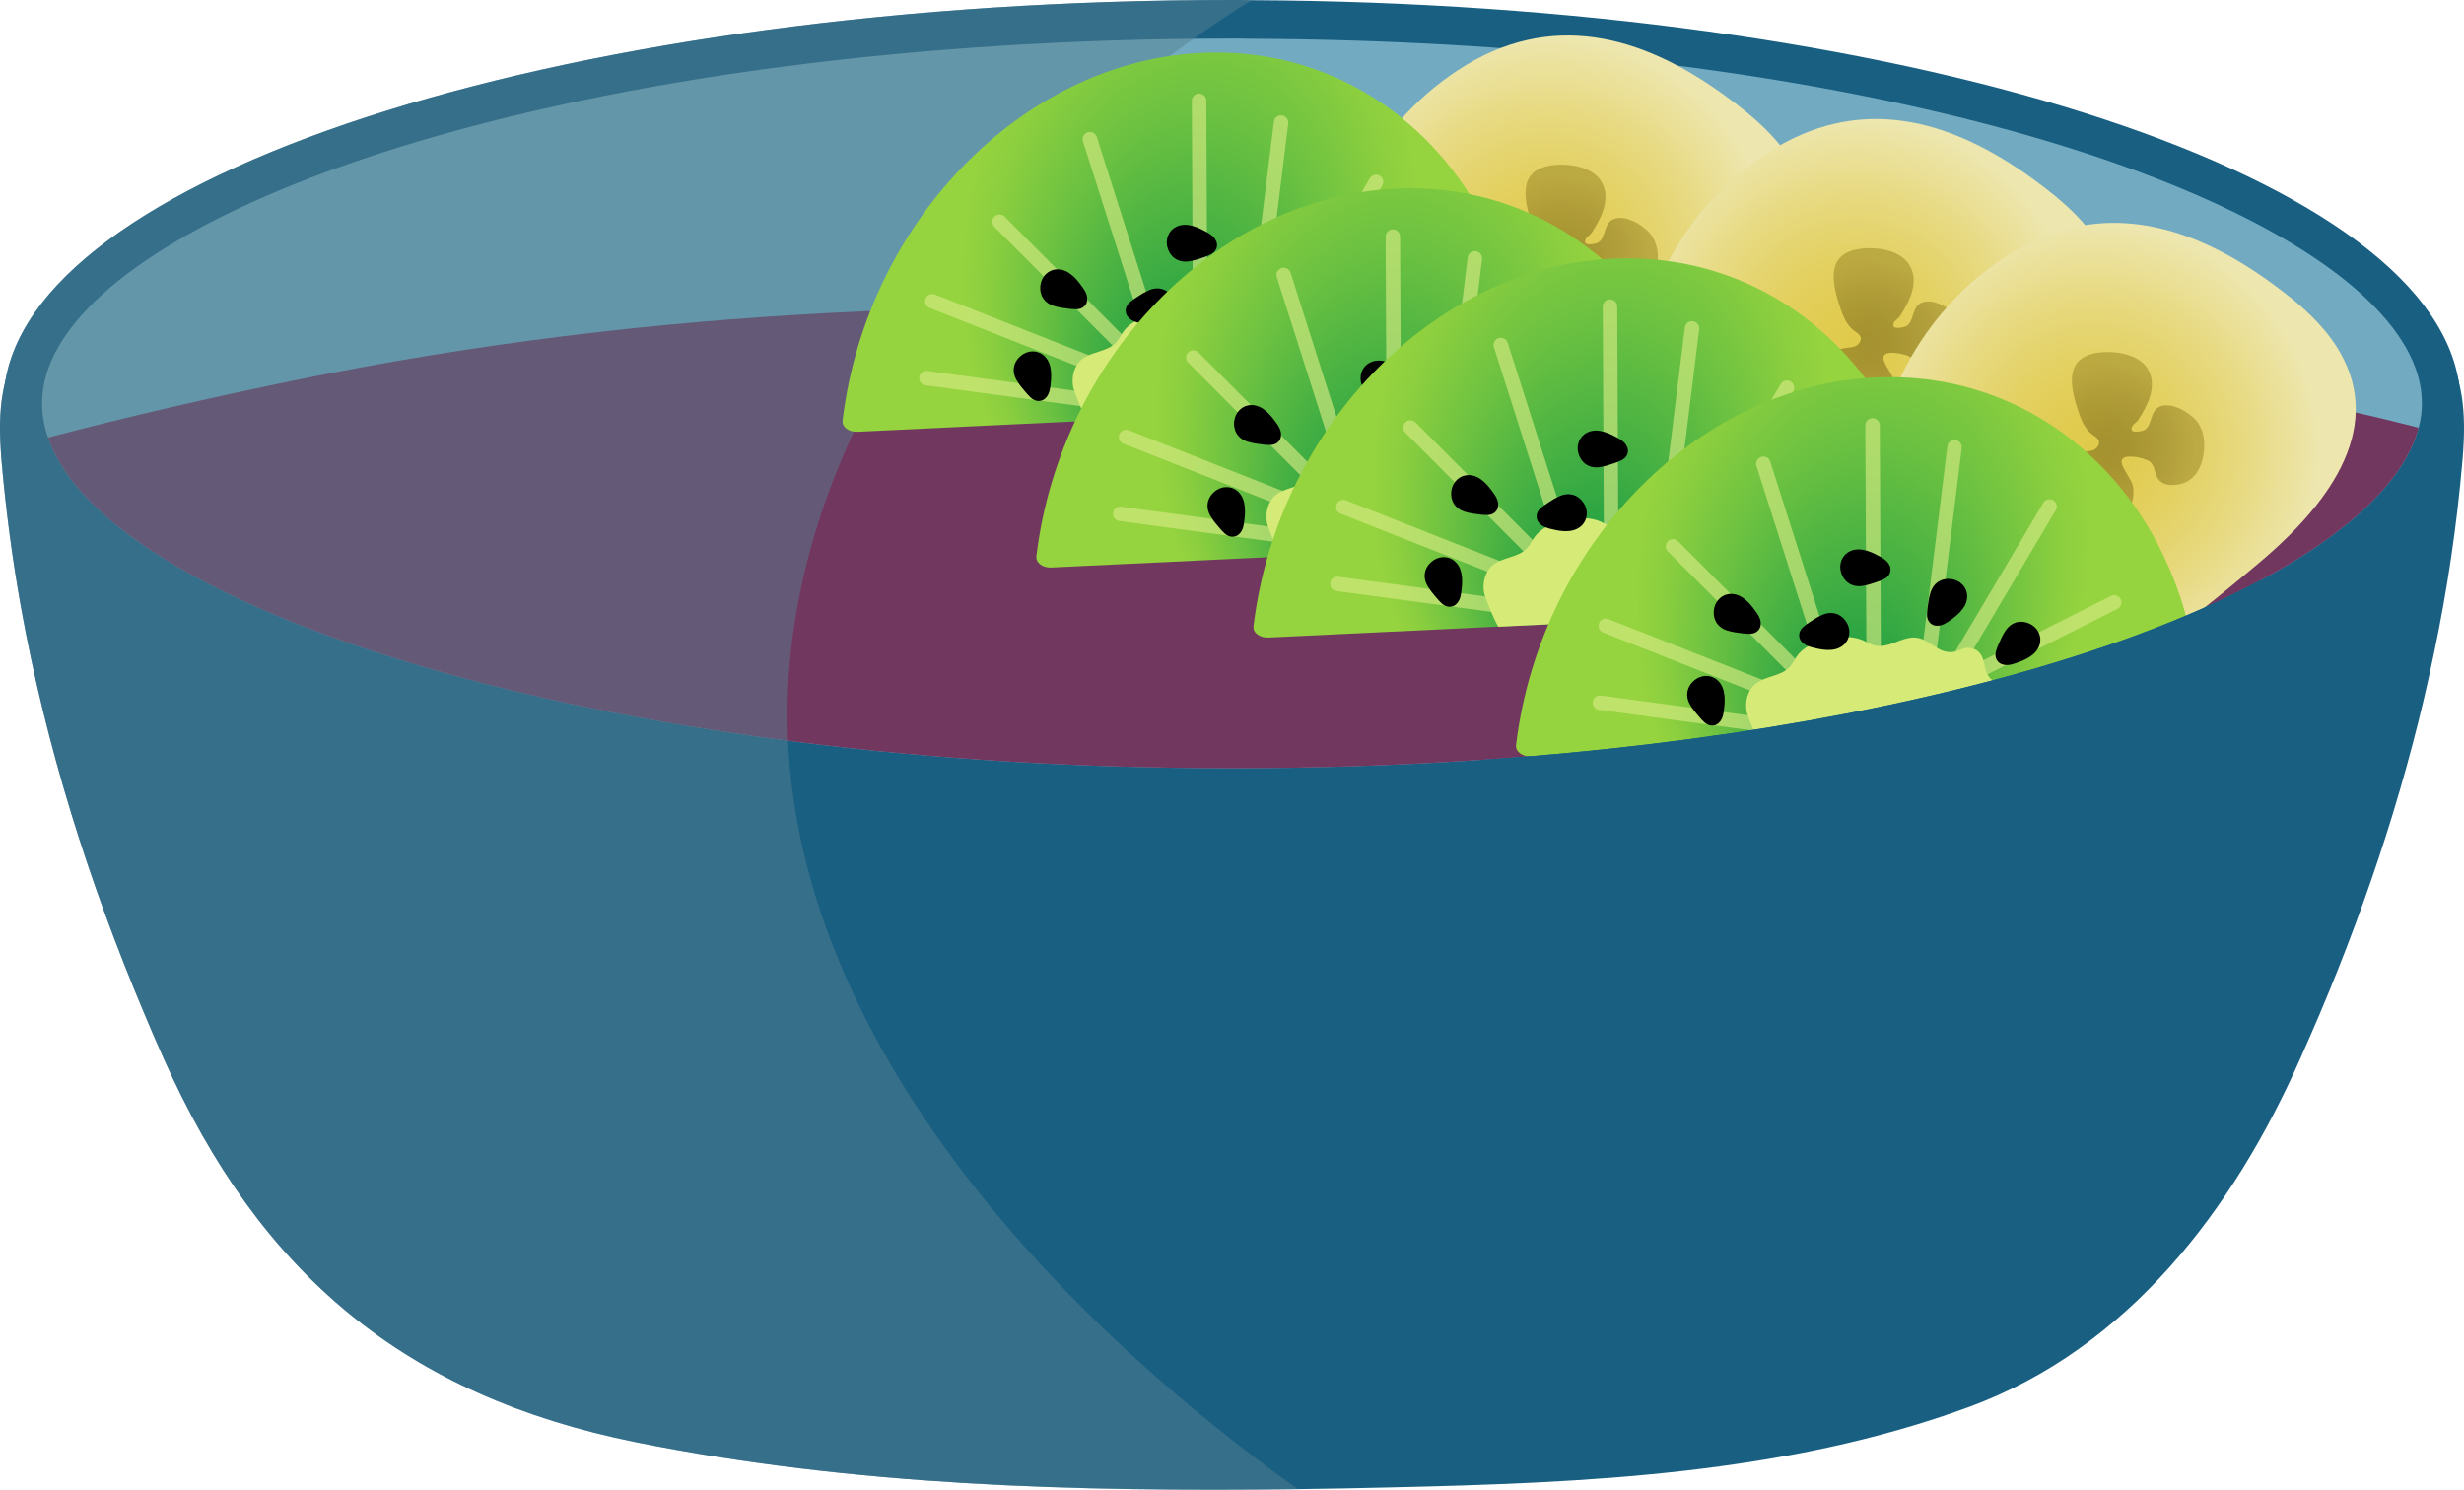 <?xml version="1.0" encoding="utf-8"?>
<!-- Generator: Adobe Illustrator 25.0.0, SVG Export Plug-In . SVG Version: 6.00 Build 0)  -->
<svg version="1.1" xmlns="http://www.w3.org/2000/svg" xmlns:xlink="http://www.w3.org/1999/xlink" x="0px" y="0px"
	 viewBox="0 0 127.703 77.219" style="enable-background:new 0 0 127.703 77.219;" xml:space="preserve">
<style type="text/css">
	.st0{fill:#195F82;}
	.st1{fill:#72ABC1;}
	.st2{fill:#72375F;}
	.st3{opacity:0.48;fill:#568091;}
	.st4{fill:url(#SVGID_1_);}
	.st5{opacity:0.43;fill:url(#SVGID_2_);}
	.st6{fill:url(#SVGID_3_);}
	.st7{opacity:0.43;fill:url(#SVGID_4_);}
	.st8{fill:url(#SVGID_5_);}
	.st9{opacity:0.43;fill:url(#SVGID_6_);}
	.st10{fill:url(#SVGID_7_);}
	.st11{opacity:0.64;fill:none;stroke:#D6EA83;stroke-width:0.75;stroke-linecap:round;stroke-miterlimit:10;}
	.st12{fill:#D6EA77;}
	.st13{stroke:#000000;stroke-width:0.75;stroke-linecap:round;stroke-miterlimit:10;}
	.st14{fill:url(#SVGID_8_);}
	.st15{fill:url(#SVGID_9_);}
	.st16{fill:url(#SVGID_10_);}
</style>
<g id="acai_bowl">
	<g id="bowl">
		<path class="st0" d="M127.691,22.8c-0.01,0.36-0.04,0.73-0.07,1.09c-0.29,3.39-0.79,6.72-1.48,10c-1.32,6.37-3.33,12.55-5.9,18.63
			c-0.33,0.78-0.67,1.55-1.01,2.32c-3.46,7.84-8.93,15.06-17.18,18.09c-9.56,3.51-19.91,3.94-29.99,4.17
			c-1.6,0.04-3.2,0.07-4.8,0.09c-11.47,0.14-23.01-0.16-34.29-2.43c-11.95-2.41-19.5-8.69-24.5-19.92c-0.34-0.77-0.68-1.54-1-2.32
			c-2.9-6.88-5.1-13.88-6.4-21.13c-0.44-2.47-0.77-4.97-0.99-7.5c-0.02-0.19-0.03-0.38-0.04-0.57c-0.08-1.18-0.06-2.38,0.22-3.49
			c0.01-0.03,0.01-0.06,0.02-0.1c0.08-0.33,0.19-0.66,0.32-0.97c0.29-0.68,0.71-1.31,1.29-1.86c0.46-0.43,0.97-0.81,1.52-1.13
			c0.01-0.01,0.01-0.01,0.01-0.01c0.54-0.31,1.11-0.58,1.69-0.81c0.32-0.13,0.64-0.25,0.97-0.36c5.61-1.91,12.17-1.49,17.94-1.04
			c6.37,0.49,12.71,1.47,18.99,2.67c1.36,0.25,2.71,0.52,4.06,0.8c0.04,0.01,0.09,0.02,0.13,0.03c5.58,1.13,11.13,2.44,16.65,3.86
			c5.56-1.43,11.16-2.75,16.79-3.89c0.32-0.07,0.64-0.13,0.96-0.19c7.29-1.48,14.66-2.71,22.08-3.28
			c5.77-0.45,12.33-0.87,17.94,1.04c0.33,0.11,0.65,0.23,0.97,0.36c0.58,0.24,1.16,0.5,1.7,0.82c0.55,0.32,1.06,0.7,1.52,1.13
			c0.59,0.55,1,1.18,1.29,1.86c0.13,0.31,0.24,0.64,0.32,0.97c0.01,0.04,0.01,0.07,0.02,0.1
			C127.681,20.78,127.731,21.79,127.691,22.8z"/>
		<path class="st1" d="M63.851,40.82c-7.857,0-15.502-0.465-22.724-1.382C17.234,36.415,1.181,28.97,1.181,20.91
			c0-0.278,0.021-0.567,0.062-0.884l0.017-0.099C3.029,9.477,31.104,1,63.851,1c0.01,0,0.02,0,0.029,0c0.32,0,0.64,0,0.951,0.009
			c32.246,0.154,59.87,8.627,61.604,18.887c0.008,0.044,0.015,0.082,0.021,0.115c0.043,0.326,0.064,0.62,0.064,0.898
			C126.521,31.702,97.822,40.82,63.851,40.82z"/>
		<path class="st0" d="M127.441,19.83c-0.01-0.03-0.01-0.06-0.02-0.1c-1.84-10.89-29.06-19.56-62.56-19.72
			C64.531,0,64.191,0,63.851,0c-33.96,0-61.71,8.73-63.57,19.73c-0.01,0.04-0.01,0.07-0.02,0.1c-0.05,0.36-0.08,0.72-0.08,1.08
			c0,0.77,0.13,1.53,0.38,2.28c2.6,7.9,18.63,14.48,40.44,17.24c7.09,0.9,14.8,1.39,22.85,1.39c33.34,0,60.69-8.42,63.43-19.13
			c0.16-0.59,0.24-1.18,0.24-1.78C127.521,20.55,127.491,20.19,127.441,19.83z M125.351,22.17c-1.06,4.13-7.29,8.4-17.1,11.62
			c-11.84,3.89-27.6,6.03-44.4,6.03c-7.81,0-15.42-0.46-22.6-1.37c-21.16-2.68-36.46-9-38.76-15.77c-0.21-0.59-0.31-1.18-0.31-1.77
			c0-0.23,0.02-0.47,0.05-0.73c0-0.01,0-0.02,0.01-0.03v-0.01l0.01-0.08c0.31-1.84,1.63-3.69,3.83-5.47
			c3.15-2.54,8.12-4.94,14.54-6.94C32.311,4.01,47.661,2,63.851,2h0.06c0.3,0,0.6,0,0.89,0.01h0.05c28,0.13,48.58,5.95,56.77,12.58
			c2.21,1.8,3.52,3.65,3.83,5.47l0.01,0.08v0.01c0.01,0.01,0.01,0.02,0.01,0.03c0.03,0.26,0.05,0.5,0.05,0.73
			C125.521,21.33,125.471,21.75,125.351,22.17z"/>
	</g>
	<path id="acai" class="st2" d="M2.491,22.68c4.24-1.11,8.51-2.09,12.79-2.97c9.44-1.93,18.58-3.01,27.73-3.49
		c9.93-0.53,19.86-0.36,30.21,0.18c2.75,0.14,5.55,0.28,8.38,0.43c14.47,0.73,29.67,1.71,43.75,5.34c-1.06,4.13-7.29,8.4-17.1,11.62
		c-11.84,3.89-27.6,6.03-44.4,6.03c-7.81,0-15.42-0.46-22.6-1.37C20.091,35.77,4.791,29.45,2.491,22.68z"/>
	<path id="shadow" class="st3" d="M67.261,77.19c-11.47,0.14-23.01-0.16-34.29-2.43c-11.95-2.41-19.5-8.69-24.5-19.92
		c-0.34-0.77-0.68-1.54-1-2.32c-3.89-9.22-6.52-18.66-7.39-28.63c-0.12-1.36-0.14-2.77,0.18-4.06c0.01-0.03,0.01-0.06,0.02-0.1
		C2.141,8.73,29.891,0,63.851,0c0.34,0,0.68,0,1.01,0.01c-7.49,4.69-13.52,10.61-17.66,17.04c-4.2,6.52-6.47,13.55-6.39,20.37
		c0.01,1.01,0.07,2.02,0.19,3.01C42.691,55.49,55.401,68.73,67.261,77.19z"/>
</g>
<g id="Layer_17">
	
		<radialGradient id="SVGID_1_" cx="79.543" cy="19.25" r="11.737" gradientTransform="matrix(0.751 0.66 -0.66 0.751 33.115 -53.315)" gradientUnits="userSpaceOnUse">
		<stop  offset="0" style="stop-color:#E0CA4B"/>
		<stop  offset="0.169" style="stop-color:#E1CC51"/>
		<stop  offset="0.398" style="stop-color:#E3D162"/>
		<stop  offset="0.66" style="stop-color:#E7D97F"/>
		<stop  offset="0.945" style="stop-color:#ECE4A6"/>
		<stop  offset="1" style="stop-color:#EDE6AE"/>
	</radialGradient>
	<path class="st4" d="M69.002,17.512c-0.854-5.236,1.956-10.885,6.603-13.904c4.743-3.081,9.448-1.817,13.792,1.343
		c1.471,1.07,2.907,2.287,3.73,3.909c2.143,4.226-1.448,8.184-4.509,10.728c-2.917,2.425-8.417,7.21-12.396,6.399
		c-1.801-0.367-3.383-1.491-4.585-2.881C70.17,21.41,69.325,19.49,69.002,17.512z"/>
	
		<radialGradient id="SVGID_2_" cx="80.139" cy="18.478" r="4.305" gradientTransform="matrix(0.751 0.66 -0.66 0.751 33.115 -53.315)" gradientUnits="userSpaceOnUse">
		<stop  offset="0" style="stop-color:#564708"/>
		<stop  offset="0.265" style="stop-color:#5C4D0A"/>
		<stop  offset="0.622" style="stop-color:#6D5C0F"/>
		<stop  offset="1" style="stop-color:#877416"/>
	</radialGradient>
	<path class="st5" d="M82.513,12.037c0.513-0.795,0.991-1.787,0.473-2.639c-0.512-0.842-1.946-0.981-2.809-0.783
		c-1.592,0.366-1.131,1.981-0.72,3.168c0.126,0.364,0.287,0.687,0.571,0.952c0.2,0.187,0.568,0.303,0.399,0.65
		c-0.159,0.325-0.522,0.275-0.836,0.337c-0.614,0.12-1.773,0.307-2.067,0.942c-0.494,1.067,0.948,2.517,1.743,3.02
		c0.318,0.201,0.69,0.364,1.062,0.304c0.545-0.088,1.071-0.632,1.447-1.006c0.401-0.399,0.537-0.911,0.457-1.463
		c-0.069-0.478-0.905-1.272-0.466-1.508c0.291-0.157,1.233,0.035,1.422,0.288c0.184,0.246,0.176,0.597,0.363,0.84
		c0.244,0.318,0.72,0.334,1.111,0.246c0.908-0.204,1.231-1.113,1.26-1.962c0.015-0.44-0.09-0.893-0.349-1.248
		c-0.359-0.493-1.393-1.12-2.014-0.786c-0.485,0.261-0.314,1.091-0.846,1.229c-0.182,0.047-0.518,0.097-0.558-0.054
		C82.119,12.312,82.392,12.225,82.513,12.037z"/>
</g>
<g id="Layer_18">
	
		<radialGradient id="SVGID_3_" cx="94.395" cy="11.951" r="11.737" gradientTransform="matrix(0.751 0.66 -0.66 0.751 33.115 -53.315)" gradientUnits="userSpaceOnUse">
		<stop  offset="0" style="stop-color:#E0CA4B"/>
		<stop  offset="0.169" style="stop-color:#E1CC51"/>
		<stop  offset="0.398" style="stop-color:#E3D162"/>
		<stop  offset="0.66" style="stop-color:#E7D97F"/>
		<stop  offset="0.945" style="stop-color:#ECE4A6"/>
		<stop  offset="1" style="stop-color:#EDE6AE"/>
	</radialGradient>
	<path class="st6" d="M84.974,21.842c-0.854-5.236,1.956-10.885,6.603-13.904c4.743-3.081,9.448-1.817,13.792,1.343
		c1.471,1.07,2.907,2.287,3.73,3.909c2.143,4.226-1.448,8.184-4.509,10.728c-2.917,2.425-8.417,7.21-12.396,6.399
		c-1.801-0.367-3.383-1.491-4.585-2.881C86.142,25.74,85.296,23.82,84.974,21.842z"/>
	
		<radialGradient id="SVGID_4_" cx="94.991" cy="11.179" r="4.305" gradientTransform="matrix(0.751 0.66 -0.66 0.751 33.115 -53.315)" gradientUnits="userSpaceOnUse">
		<stop  offset="0" style="stop-color:#564708"/>
		<stop  offset="0.265" style="stop-color:#5C4D0A"/>
		<stop  offset="0.622" style="stop-color:#6D5C0F"/>
		<stop  offset="1" style="stop-color:#877416"/>
	</radialGradient>
	<path class="st7" d="M98.485,16.367c0.513-0.795,0.991-1.787,0.473-2.639c-0.512-0.842-1.946-0.981-2.809-0.783
		c-1.592,0.366-1.131,1.981-0.72,3.168c0.126,0.364,0.287,0.687,0.571,0.952c0.2,0.187,0.568,0.303,0.399,0.65
		c-0.159,0.325-0.522,0.275-0.836,0.337c-0.614,0.12-1.773,0.307-2.067,0.942c-0.494,1.067,0.948,2.517,1.743,3.02
		c0.318,0.201,0.69,0.364,1.062,0.304c0.545-0.088,1.071-0.632,1.447-1.006c0.401-0.399,0.537-0.911,0.457-1.463
		c-0.069-0.478-0.905-1.272-0.466-1.508c0.291-0.157,1.233,0.035,1.422,0.288c0.184,0.246,0.176,0.597,0.363,0.84
		c0.244,0.318,0.72,0.334,1.111,0.246c0.908-0.204,1.231-1.113,1.26-1.962c0.015-0.44-0.09-0.893-0.349-1.248
		c-0.359-0.493-1.393-1.12-2.014-0.786c-0.485,0.261-0.314,1.091-0.846,1.229c-0.182,0.047-0.518,0.097-0.558-0.054
		C98.09,16.642,98.364,16.555,98.485,16.367z"/>
</g>
<g id="Layer_19">
	
		<radialGradient id="SVGID_5_" cx="107.219" cy="7.838" r="11.737" gradientTransform="matrix(0.751 0.66 -0.66 0.751 33.115 -53.315)" gradientUnits="userSpaceOnUse">
		<stop  offset="0" style="stop-color:#E0CA4B"/>
		<stop  offset="0.169" style="stop-color:#E1CC51"/>
		<stop  offset="0.398" style="stop-color:#E3D162"/>
		<stop  offset="0.66" style="stop-color:#E7D97F"/>
		<stop  offset="0.945" style="stop-color:#ECE4A6"/>
		<stop  offset="1" style="stop-color:#EDE6AE"/>
	</radialGradient>
	<path class="st8" d="M97.319,27.224c-0.854-5.236,1.956-10.885,6.603-13.904c4.743-3.081,9.448-1.817,13.792,1.343
		c1.471,1.07,2.907,2.287,3.73,3.909c2.143,4.226-1.448,8.184-4.509,10.728c-2.917,2.425-8.417,7.21-12.396,6.399
		c-1.801-0.367-3.383-1.491-4.585-2.881C98.488,31.122,97.642,29.203,97.319,27.224z"/>
	
		<radialGradient id="SVGID_6_" cx="107.815" cy="7.066" r="4.305" gradientTransform="matrix(0.751 0.66 -0.66 0.751 33.115 -53.315)" gradientUnits="userSpaceOnUse">
		<stop  offset="0" style="stop-color:#564708"/>
		<stop  offset="0.265" style="stop-color:#5C4D0A"/>
		<stop  offset="0.622" style="stop-color:#6D5C0F"/>
		<stop  offset="1" style="stop-color:#877416"/>
	</radialGradient>
	<path class="st9" d="M110.831,21.749c0.513-0.795,0.991-1.787,0.473-2.639c-0.512-0.842-1.946-0.981-2.809-0.783
		c-1.592,0.366-1.131,1.981-0.72,3.168c0.126,0.364,0.287,0.687,0.571,0.952c0.2,0.187,0.568,0.303,0.399,0.65
		c-0.159,0.325-0.522,0.275-0.836,0.337c-0.614,0.12-1.773,0.307-2.067,0.942c-0.494,1.067,0.948,2.517,1.743,3.02
		c0.318,0.201,0.69,0.364,1.062,0.304c0.545-0.088,1.071-0.632,1.447-1.006c0.401-0.399,0.537-0.911,0.457-1.463
		c-0.069-0.478-0.905-1.272-0.466-1.508c0.291-0.157,1.233,0.035,1.422,0.288c0.184,0.246,0.176,0.597,0.363,0.84
		c0.244,0.318,0.72,0.334,1.111,0.246c0.908-0.204,1.231-1.113,1.26-1.962c0.015-0.44-0.09-0.893-0.349-1.248
		c-0.359-0.493-1.393-1.12-2.014-0.786c-0.485,0.261-0.314,1.091-0.846,1.229c-0.182,0.047-0.518,0.097-0.558-0.054
		C110.436,22.024,110.709,21.937,110.831,21.749z"/>
</g>
<g id="Layer_9">
	
		<radialGradient id="SVGID_7_" cx="165.163" cy="-17.645" r="22.035" fx="151.654" fy="-17.742" gradientTransform="matrix(0.078 -1.006 0.714 -0.008 61.627 175.093)" gradientUnits="userSpaceOnUse">
		<stop  offset="0" style="stop-color:#009245"/>
		<stop  offset="0.238" style="stop-color:#3AAB43"/>
		<stop  offset="0.469" style="stop-color:#6BC141"/>
		<stop  offset="0.644" style="stop-color:#8ACE3F"/>
		<stop  offset="0.742" style="stop-color:#95D33F"/>
	</radialGradient>
	<path class="st10" d="M62.85,2.725c-9.505,0.108-17.906,8.554-19.181,19.063c-0.041,0.34,0.318,0.614,0.77,0.593l33.896-1.615
		c0.436-0.021,0.798-0.311,0.79-0.638C78.888,10.234,71.972,2.621,62.85,2.725z"/>
	<g id="Layer_11">
		<line class="st11" x1="67.959" y1="19.961" x2="75.053" y2="18.563"/>
		<line class="st11" x1="66.641" y1="18.447" x2="74.669" y2="14.401"/>
		<line class="st11" x1="66.062" y1="18.305" x2="71.318" y2="9.43"/>
		<line class="st11" x1="64.961" y1="17.95" x2="66.395" y2="6.355"/>
		<line class="st11" x1="57.082" y1="20.818" x2="48.016" y2="19.6"/>
		<line class="st11" x1="58.489" y1="19.627" x2="48.318" y2="15.613"/>
		<line class="st11" x1="60.518" y1="20.247" x2="51.802" y2="11.495"/>
		<line class="st11" x1="60.31" y1="19.22" x2="56.487" y2="7.217"/>
		<line class="st11" x1="62.209" y1="18.713" x2="62.145" y2="5.226"/>
	</g>
	<path class="st12" d="M55.622,20.082c-0.1-0.526,0.033-1.115,0.448-1.457c0.51-0.414,1.315-0.387,1.76-0.861
		c0.152-0.156,0.252-0.365,0.368-0.541c0.586-0.902,2.437-1.313,3.481-0.845c0.195,0.095,0.37,0.21,0.594,0.259
		c0.306,0.064,0.652-0.013,0.958-0.128c0.839-0.344,1.218-0.434,1.906,0.027c0.411,0.265,0.807,0.591,1.433,0.368
		c0.121-0.041,0.239-0.107,0.373-0.132c0.279-0.06,0.568,0.049,0.726,0.217c0.159,0.168,0.219,0.374,0.256,0.583
		c0.079,0.357,0.147,0.716,0.553,0.939c0.247,0.14,0.571,0.168,0.726,0.396c0.181,0.259,0.057,0.728-0.001,1
		c-0.092,0.456-0.256,0.886-0.42,1.317l-12.427,0.597C56.064,21.325,55.652,20.232,55.622,20.082z"/>
	<g id="seeds">
		<path class="st13" d="M53.449,20.093c0.074,0.088,0.153,0.172,0.237,0.248c0.247,0.222,0.351-0.127,0.376-0.325
			c0.05-0.401,0.138-1.086-0.267-1.352c-0.113-0.074-0.258-0.094-0.39-0.064c-0.132,0.03-0.251,0.108-0.341,0.209
			c-0.076,0.086-0.134,0.192-0.149,0.306c-0.018,0.133,0.022,0.269,0.087,0.386C53.118,19.711,53.295,19.91,53.449,20.093z"/>
		<path class="st13" d="M55.437,15.631c0.114,0.015,0.229,0.024,0.342,0.023c0.333-0.002,0.174-0.33,0.059-0.493
			c-0.233-0.33-0.63-0.895-1.108-0.82c-0.134,0.021-0.254,0.104-0.332,0.215c-0.077,0.111-0.113,0.248-0.111,0.384
			c0.002,0.115,0.031,0.232,0.096,0.327c0.076,0.11,0.197,0.184,0.324,0.227C54.936,15.571,55.2,15.6,55.437,15.631z"/>
		<path class="st13" d="M59.079,15.746c-0.096,0.063-0.189,0.13-0.275,0.205c-0.252,0.218,0.082,0.364,0.275,0.413
			c0.392,0.099,1.06,0.272,1.374-0.096c0.088-0.103,0.126-0.244,0.112-0.379s-0.075-0.262-0.165-0.364
			c-0.076-0.087-0.174-0.157-0.285-0.186c-0.13-0.034-0.269-0.012-0.394,0.038C59.499,15.466,59.28,15.616,59.079,15.746z"/>
		<path class="st13" d="M62.254,12.985c0.109-0.036,0.216-0.078,0.318-0.128c0.299-0.147,0.013-0.373-0.161-0.469
			c-0.354-0.196-0.957-0.532-1.354-0.256c-0.111,0.077-0.184,0.204-0.205,0.338c-0.021,0.134,0.006,0.273,0.067,0.394
			c0.052,0.103,0.129,0.196,0.229,0.252c0.117,0.066,0.258,0.08,0.391,0.063C61.776,13.15,62.027,13.06,62.254,12.985z"/>
		<path class="st13" d="M65.371,14.696c-0.016,0.114-0.027,0.228-0.028,0.342c-0.002,0.333,0.328,0.178,0.492,0.065
			c0.333-0.229,0.904-0.618,0.834-1.097c-0.019-0.134-0.101-0.256-0.211-0.334c-0.11-0.079-0.247-0.116-0.382-0.116
			c-0.115,0-0.232,0.028-0.328,0.092c-0.111,0.075-0.186,0.195-0.231,0.321C65.437,14.195,65.405,14.459,65.371,14.696z"/>
		<path class="st13" d="M70.272,20.302c0.113,0.02,0.227,0.035,0.341,0.04c0.332,0.014,0.19-0.322,0.083-0.489
			c-0.217-0.341-0.586-0.925-1.067-0.872c-0.135,0.015-0.259,0.092-0.341,0.199c-0.083,0.107-0.125,0.243-0.129,0.378
			c-0.004,0.115,0.019,0.233,0.08,0.331c0.071,0.114,0.188,0.193,0.313,0.242C69.774,20.218,70.037,20.26,70.272,20.302z"/>
		<path class="st13" d="M69.025,16.704c-0.047,0.105-0.089,0.212-0.121,0.321c-0.094,0.319,0.266,0.262,0.455,0.199
			c0.383-0.128,1.039-0.344,1.104-0.824c0.018-0.134-0.026-0.273-0.11-0.379c-0.084-0.106-0.205-0.18-0.335-0.217
			c-0.111-0.032-0.231-0.038-0.341-0.002c-0.128,0.041-0.233,0.136-0.311,0.245C69.227,16.241,69.123,16.486,69.025,16.704z"/>
	</g>
</g>
<g id="Layer_13">
	
		<radialGradient id="SVGID_8_" cx="158.049" cy="-9.704" r="22.035" fx="144.54" fy="-9.802" gradientTransform="matrix(0.078 -1.006 0.714 -0.008 66.552 175.037)" gradientUnits="userSpaceOnUse">
		<stop  offset="0" style="stop-color:#009245"/>
		<stop  offset="0.238" style="stop-color:#3AAB43"/>
		<stop  offset="0.469" style="stop-color:#6BC141"/>
		<stop  offset="0.644" style="stop-color:#8ACE3F"/>
		<stop  offset="0.742" style="stop-color:#95D33F"/>
	</radialGradient>
	<path class="st14" d="M72.894,9.761c-9.505,0.108-17.906,8.554-19.181,19.063c-0.041,0.34,0.318,0.614,0.77,0.593l33.896-1.615
		c0.436-0.021,0.798-0.311,0.79-0.638C88.933,17.271,82.017,9.657,72.894,9.761z"/>
	<line class="st11" x1="78.003" y1="26.997" x2="85.097" y2="25.599"/>
	<line class="st11" x1="76.685" y1="25.483" x2="84.714" y2="21.438"/>
	<line class="st11" x1="76.107" y1="25.341" x2="81.362" y2="16.467"/>
	<line class="st11" x1="75.006" y1="24.986" x2="76.44" y2="13.392"/>
	<line class="st11" x1="67.127" y1="27.854" x2="58.06" y2="26.636"/>
	<line class="st11" x1="68.533" y1="26.663" x2="58.363" y2="22.65"/>
	<line class="st11" x1="70.563" y1="27.284" x2="61.846" y2="18.531"/>
	<line class="st11" x1="70.355" y1="26.257" x2="66.531" y2="14.253"/>
	<line class="st11" x1="72.253" y1="25.749" x2="72.189" y2="12.263"/>
	<path class="st12" d="M65.666,27.118c-0.1-0.526,0.033-1.115,0.448-1.457c0.51-0.414,1.315-0.387,1.76-0.861
		c0.152-0.156,0.252-0.365,0.368-0.541c0.586-0.902,2.437-1.313,3.481-0.845c0.195,0.095,0.37,0.21,0.594,0.259
		c0.306,0.064,0.652-0.013,0.958-0.128c0.839-0.344,1.218-0.434,1.906,0.027c0.411,0.265,0.807,0.591,1.433,0.368
		c0.121-0.041,0.239-0.107,0.373-0.132c0.279-0.06,0.568,0.049,0.726,0.217c0.159,0.168,0.219,0.374,0.256,0.583
		c0.079,0.357,0.147,0.716,0.553,0.939c0.247,0.14,0.571,0.168,0.726,0.396c0.181,0.259,0.057,0.728-0.001,1
		c-0.092,0.456-0.256,0.886-0.42,1.317l-12.427,0.597C66.108,28.362,65.696,27.268,65.666,27.118z"/>
	<path class="st13" d="M63.494,27.129c0.074,0.088,0.153,0.172,0.237,0.248c0.247,0.222,0.351-0.127,0.376-0.325
		c0.05-0.401,0.138-1.086-0.267-1.352c-0.113-0.074-0.258-0.094-0.39-0.064c-0.132,0.03-0.251,0.108-0.341,0.209
		c-0.076,0.086-0.134,0.192-0.149,0.306c-0.018,0.133,0.022,0.269,0.087,0.386C63.163,26.747,63.339,26.947,63.494,27.129z"/>
	<path class="st13" d="M65.482,22.667c0.114,0.015,0.229,0.024,0.342,0.023c0.333-0.002,0.174-0.33,0.059-0.493
		c-0.233-0.33-0.63-0.895-1.108-0.82c-0.134,0.021-0.254,0.104-0.332,0.215c-0.077,0.111-0.113,0.248-0.111,0.384
		c0.002,0.115,0.031,0.232,0.096,0.327c0.076,0.11,0.197,0.184,0.324,0.227C64.98,22.608,65.245,22.636,65.482,22.667z"/>
	<path class="st13" d="M69.124,22.783c-0.096,0.063-0.189,0.13-0.275,0.205c-0.252,0.218,0.082,0.364,0.275,0.413
		c0.392,0.099,1.06,0.272,1.374-0.096c0.088-0.103,0.126-0.244,0.112-0.379s-0.076-0.262-0.165-0.364
		c-0.076-0.087-0.174-0.157-0.285-0.186c-0.13-0.034-0.269-0.012-0.394,0.038C69.544,22.502,69.324,22.653,69.124,22.783z"/>
	<path class="st13" d="M72.298,20.021c0.109-0.036,0.216-0.078,0.318-0.128c0.299-0.147,0.013-0.373-0.161-0.469
		c-0.354-0.196-0.957-0.532-1.354-0.256c-0.111,0.077-0.184,0.204-0.205,0.338s0.006,0.273,0.067,0.394
		c0.052,0.103,0.129,0.196,0.229,0.252c0.117,0.066,0.258,0.08,0.391,0.063C71.821,20.186,72.071,20.096,72.298,20.021z"/>
	<path class="st13" d="M75.415,21.732c-0.016,0.114-0.027,0.228-0.028,0.342c-0.002,0.333,0.328,0.178,0.492,0.065
		c0.333-0.229,0.904-0.618,0.834-1.097c-0.019-0.134-0.101-0.256-0.211-0.334s-0.247-0.116-0.382-0.116
		c-0.115,0-0.232,0.028-0.328,0.092c-0.111,0.075-0.186,0.195-0.231,0.321C75.481,21.231,75.449,21.496,75.415,21.732z"/>
	<path class="st13" d="M80.317,27.338c0.113,0.02,0.227,0.035,0.341,0.04c0.332,0.014,0.19-0.322,0.083-0.489
		c-0.217-0.341-0.586-0.925-1.067-0.872c-0.135,0.015-0.259,0.092-0.341,0.199c-0.083,0.107-0.125,0.243-0.129,0.378
		c-0.004,0.115,0.019,0.233,0.08,0.331c0.071,0.114,0.188,0.193,0.313,0.242C79.819,27.255,80.082,27.296,80.317,27.338z"/>
	<path class="st13" d="M79.069,23.74c-0.047,0.105-0.089,0.212-0.121,0.321c-0.094,0.319,0.266,0.262,0.455,0.199
		c0.383-0.128,1.039-0.344,1.104-0.824c0.018-0.134-0.026-0.273-0.11-0.379c-0.084-0.106-0.205-0.18-0.335-0.217
		c-0.111-0.032-0.231-0.038-0.341-0.002c-0.128,0.041-0.233,0.136-0.311,0.245C79.271,23.277,79.167,23.523,79.069,23.74z"/>
</g>
<g id="Layer_14">
	
		<radialGradient id="SVGID_9_" cx="154.31" cy="-1.055" r="22.035" fx="140.801" fy="-1.153" gradientTransform="matrix(0.078 -1.006 0.714 -0.008 71.918 174.976)" gradientUnits="userSpaceOnUse">
		<stop  offset="0" style="stop-color:#009245"/>
		<stop  offset="0.238" style="stop-color:#3AAB43"/>
		<stop  offset="0.469" style="stop-color:#6BC141"/>
		<stop  offset="0.644" style="stop-color:#8ACE3F"/>
		<stop  offset="0.742" style="stop-color:#95D33F"/>
	</radialGradient>
	<path class="st15" d="M84.147,13.391c-9.505,0.108-17.906,8.554-19.181,19.063c-0.041,0.34,0.318,0.614,0.77,0.593l33.896-1.615
		c0.436-0.021,0.798-0.311,0.79-0.638C100.186,20.901,93.27,13.287,84.147,13.391z"/>
	<line class="st11" x1="89.256" y1="30.627" x2="96.35" y2="29.229"/>
	<line class="st11" x1="87.939" y1="29.114" x2="95.967" y2="25.068"/>
	<line class="st11" x1="87.36" y1="28.971" x2="92.615" y2="20.097"/>
	<line class="st11" x1="86.259" y1="28.617" x2="87.693" y2="17.022"/>
	<line class="st11" x1="78.38" y1="31.484" x2="69.313" y2="30.266"/>
	<line class="st11" x1="79.786" y1="30.293" x2="69.616" y2="26.28"/>
	<line class="st11" x1="81.816" y1="30.914" x2="73.099" y2="22.161"/>
	<line class="st11" x1="81.608" y1="29.887" x2="77.784" y2="17.883"/>
	<line class="st11" x1="83.506" y1="29.379" x2="83.442" y2="15.893"/>
	<path class="st12" d="M76.919,30.748c-0.1-0.526,0.033-1.115,0.448-1.457c0.51-0.414,1.315-0.387,1.76-0.861
		c0.152-0.156,0.252-0.365,0.368-0.541c0.586-0.902,2.437-1.313,3.481-0.845c0.195,0.095,0.37,0.21,0.594,0.259
		c0.306,0.064,0.652-0.013,0.958-0.128c0.839-0.344,1.218-0.434,1.906,0.027c0.411,0.265,0.807,0.591,1.433,0.368
		c0.121-0.041,0.239-0.107,0.373-0.132c0.279-0.06,0.568,0.049,0.726,0.217c0.159,0.168,0.219,0.374,0.256,0.583
		c0.079,0.357,0.147,0.716,0.553,0.939c0.247,0.14,0.571,0.168,0.726,0.396c0.181,0.259,0.057,0.728-0.001,1
		c-0.092,0.456-0.256,0.886-0.42,1.317l-12.427,0.597C77.361,31.992,76.949,30.898,76.919,30.748z"/>
	<path class="st13" d="M74.747,30.759c0.074,0.088,0.153,0.172,0.237,0.248c0.247,0.222,0.351-0.127,0.376-0.325
		c0.05-0.401,0.138-1.086-0.267-1.352c-0.113-0.074-0.258-0.094-0.39-0.064s-0.251,0.108-0.341,0.209
		c-0.076,0.086-0.134,0.192-0.149,0.306c-0.018,0.133,0.022,0.269,0.087,0.386C74.416,30.377,74.592,30.577,74.747,30.759z"/>
	<path class="st13" d="M76.735,26.297c0.114,0.015,0.229,0.024,0.342,0.023c0.333-0.002,0.174-0.33,0.059-0.493
		c-0.233-0.33-0.63-0.895-1.108-0.82c-0.134,0.021-0.254,0.104-0.332,0.215s-0.113,0.248-0.111,0.384
		c0.002,0.115,0.031,0.232,0.096,0.327c0.076,0.11,0.197,0.184,0.324,0.227C76.233,26.238,76.498,26.266,76.735,26.297z"/>
	<path class="st13" d="M80.377,26.413c-0.096,0.063-0.189,0.13-0.275,0.205c-0.252,0.218,0.082,0.364,0.275,0.413
		c0.392,0.099,1.06,0.272,1.374-0.096c0.088-0.103,0.126-0.244,0.112-0.379c-0.013-0.135-0.076-0.262-0.165-0.364
		c-0.076-0.087-0.174-0.157-0.285-0.186c-0.13-0.034-0.269-0.012-0.394,0.038C80.797,26.132,80.577,26.283,80.377,26.413z"/>
	<path class="st13" d="M83.551,23.651c0.109-0.036,0.216-0.078,0.318-0.128c0.299-0.147,0.013-0.373-0.161-0.469
		c-0.354-0.196-0.957-0.532-1.354-0.256c-0.111,0.077-0.184,0.204-0.205,0.338s0.006,0.273,0.067,0.394
		c0.052,0.103,0.129,0.196,0.229,0.252c0.117,0.066,0.258,0.08,0.391,0.063C83.074,23.816,83.324,23.726,83.551,23.651z"/>
	<path class="st13" d="M86.669,25.362c-0.016,0.114-0.027,0.228-0.028,0.342c-0.002,0.333,0.328,0.178,0.492,0.065
		c0.333-0.229,0.904-0.618,0.834-1.097c-0.019-0.134-0.101-0.256-0.211-0.334s-0.247-0.116-0.382-0.116
		c-0.115,0-0.232,0.028-0.328,0.092c-0.111,0.075-0.186,0.195-0.231,0.321C86.735,24.861,86.703,25.126,86.669,25.362z"/>
	<path class="st13" d="M91.57,30.968c0.113,0.02,0.227,0.035,0.341,0.04c0.332,0.014,0.19-0.322,0.083-0.489
		c-0.217-0.341-0.586-0.925-1.067-0.872c-0.135,0.015-0.259,0.092-0.341,0.199c-0.083,0.107-0.125,0.243-0.129,0.378
		c-0.004,0.115,0.019,0.233,0.08,0.331c0.071,0.114,0.188,0.193,0.313,0.242C91.072,30.885,91.335,30.926,91.57,30.968z"/>
	<path class="st13" d="M90.322,27.37c-0.047,0.105-0.089,0.212-0.121,0.321c-0.094,0.319,0.266,0.262,0.455,0.199
		c0.383-0.128,1.039-0.344,1.104-0.824c0.018-0.134-0.026-0.273-0.11-0.379c-0.084-0.106-0.205-0.18-0.335-0.217
		c-0.111-0.032-0.231-0.038-0.341-0.002c-0.128,0.041-0.233,0.136-0.311,0.245C90.524,26.907,90.42,27.153,90.322,27.37z"/>
</g>
<g id="Layer_15">
	
		<radialGradient id="SVGID_10_" cx="148.029" cy="9.506" r="22.035" fx="134.52" fy="9.408" gradientTransform="matrix(0.078 -1.006 0.714 -0.008 78.469 174.901)" gradientUnits="userSpaceOnUse">
		<stop  offset="0" style="stop-color:#009245"/>
		<stop  offset="0.238" style="stop-color:#3AAB43"/>
		<stop  offset="0.469" style="stop-color:#6BC141"/>
		<stop  offset="0.644" style="stop-color:#8ACE3F"/>
		<stop  offset="0.742" style="stop-color:#95D33F"/>
	</radialGradient>
	<path class="st16" d="M97.755,19.55c-9.505,0.108-17.906,8.554-19.181,19.063c-0.041,0.34,0.318,0.614,0.77,0.593l33.896-1.615
		c0.436-0.021,0.798-0.311,0.79-0.638C113.793,27.059,106.878,19.446,97.755,19.55z"/>
	<line class="st11" x1="102.864" y1="36.786" x2="109.958" y2="35.388"/>
	<line class="st11" x1="101.546" y1="35.272" x2="109.575" y2="31.226"/>
	<line class="st11" x1="100.967" y1="35.13" x2="106.223" y2="26.255"/>
	<line class="st11" x1="99.866" y1="34.775" x2="101.3" y2="23.18"/>
	<line class="st11" x1="91.987" y1="37.643" x2="82.921" y2="36.425"/>
	<line class="st11" x1="93.394" y1="36.452" x2="83.224" y2="32.438"/>
	<line class="st11" x1="95.423" y1="37.072" x2="86.707" y2="28.32"/>
	<line class="st11" x1="95.215" y1="36.045" x2="91.392" y2="24.042"/>
	<line class="st11" x1="97.114" y1="35.538" x2="97.05" y2="22.051"/>
	<path class="st12" d="M90.527,36.907c-0.1-0.526,0.033-1.115,0.448-1.457c0.51-0.414,1.315-0.387,1.76-0.861
		c0.152-0.156,0.252-0.365,0.368-0.541c0.586-0.902,2.437-1.313,3.481-0.845c0.195,0.095,0.37,0.21,0.594,0.259
		c0.306,0.064,0.652-0.013,0.958-0.128c0.839-0.344,1.218-0.434,1.906,0.027c0.411,0.265,0.807,0.591,1.433,0.368
		c0.121-0.041,0.239-0.107,0.373-0.132c0.279-0.06,0.568,0.049,0.726,0.217c0.159,0.168,0.219,0.374,0.256,0.583
		c0.079,0.357,0.147,0.716,0.553,0.939c0.247,0.14,0.571,0.168,0.726,0.396c0.181,0.259,0.057,0.728-0.001,1
		c-0.092,0.456-0.256,0.886-0.42,1.317L91.26,38.643C90.969,38.15,90.557,37.057,90.527,36.907z"/>
	<path class="st13" d="M88.354,36.918c0.074,0.088,0.153,0.172,0.237,0.248c0.247,0.222,0.351-0.127,0.376-0.325
		c0.05-0.401,0.138-1.086-0.267-1.352c-0.113-0.074-0.258-0.094-0.39-0.064c-0.132,0.03-0.251,0.108-0.341,0.209
		c-0.076,0.086-0.134,0.192-0.149,0.306c-0.018,0.133,0.022,0.269,0.087,0.386C88.024,36.536,88.2,36.735,88.354,36.918z"/>
	<path class="st13" d="M90.342,32.456c0.114,0.015,0.229,0.024,0.342,0.023c0.333-0.002,0.174-0.33,0.059-0.493
		c-0.233-0.33-0.63-0.895-1.108-0.82c-0.134,0.021-0.254,0.104-0.332,0.215c-0.077,0.111-0.113,0.248-0.111,0.384
		c0.002,0.115,0.031,0.232,0.096,0.327c0.076,0.11,0.197,0.184,0.324,0.227C89.841,32.396,90.105,32.425,90.342,32.456z"/>
	<path class="st13" d="M93.985,32.571c-0.096,0.063-0.189,0.13-0.275,0.205c-0.252,0.218,0.082,0.364,0.275,0.413
		c0.392,0.099,1.06,0.272,1.374-0.096c0.088-0.103,0.126-0.244,0.112-0.379c-0.013-0.135-0.075-0.262-0.165-0.364
		c-0.076-0.087-0.174-0.157-0.285-0.186c-0.13-0.034-0.269-0.012-0.394,0.038C94.405,32.291,94.185,32.441,93.985,32.571z"/>
	<path class="st13" d="M97.159,29.81c0.109-0.036,0.216-0.078,0.318-0.128c0.299-0.147,0.013-0.373-0.161-0.469
		c-0.354-0.196-0.957-0.532-1.354-0.256c-0.111,0.077-0.184,0.204-0.205,0.338c-0.021,0.134,0.006,0.273,0.067,0.394
		c0.052,0.103,0.129,0.196,0.229,0.252c0.117,0.066,0.258,0.08,0.391,0.063C96.681,29.975,96.932,29.885,97.159,29.81z"/>
	<path class="st13" d="M100.276,31.521c-0.016,0.114-0.027,0.228-0.028,0.342c-0.002,0.333,0.328,0.178,0.492,0.065
		c0.333-0.229,0.904-0.618,0.834-1.097c-0.019-0.134-0.101-0.256-0.211-0.334c-0.11-0.079-0.247-0.116-0.382-0.116
		c-0.115,0-0.232,0.028-0.328,0.092c-0.111,0.075-0.186,0.195-0.231,0.321C100.342,31.02,100.31,31.284,100.276,31.521z"/>
	<path class="st13" d="M105.178,37.127c0.113,0.02,0.227,0.035,0.341,0.04c0.332,0.014,0.19-0.322,0.083-0.489
		c-0.217-0.341-0.586-0.925-1.067-0.872c-0.135,0.015-0.259,0.092-0.341,0.199s-0.125,0.243-0.129,0.378
		c-0.004,0.115,0.019,0.233,0.08,0.331c0.071,0.114,0.188,0.193,0.313,0.242C104.679,37.043,104.942,37.085,105.178,37.127z"/>
	<path class="st13" d="M103.93,33.529c-0.047,0.105-0.089,0.212-0.121,0.321c-0.094,0.319,0.266,0.262,0.455,0.199
		c0.383-0.128,1.039-0.344,1.104-0.824c0.018-0.134-0.026-0.273-0.11-0.38c-0.084-0.106-0.205-0.18-0.335-0.217
		c-0.111-0.032-0.231-0.038-0.341-0.002c-0.128,0.041-0.233,0.136-0.311,0.245C104.132,33.066,104.028,33.311,103.93,33.529z"/>
</g>
<g id="kiwi_cover">
	<path class="st0" d="M117.121,30.1v17.98c0,2.9-2.37,5.28-5.28,5.28h-29.62c-2.9,0-5.28-2.38-5.28-5.28v-8.7
		c11.79-0.82,22.61-2.73,31.31-5.59C111.661,32.67,114.641,31.42,117.121,30.1z"/>
	<path class="st0" d="M108.251,33.79c-8.7,2.86-19.52,4.77-31.31,5.59v2c16.76-1.15,31.1-4.47,40.18-9.01V30.1
		C114.641,31.42,111.661,32.67,108.251,33.79z"/>
	<g>
	</g>
	<g>
	</g>
	<g>
	</g>
	<g>
	</g>
	<g>
	</g>
</g>
</svg>
